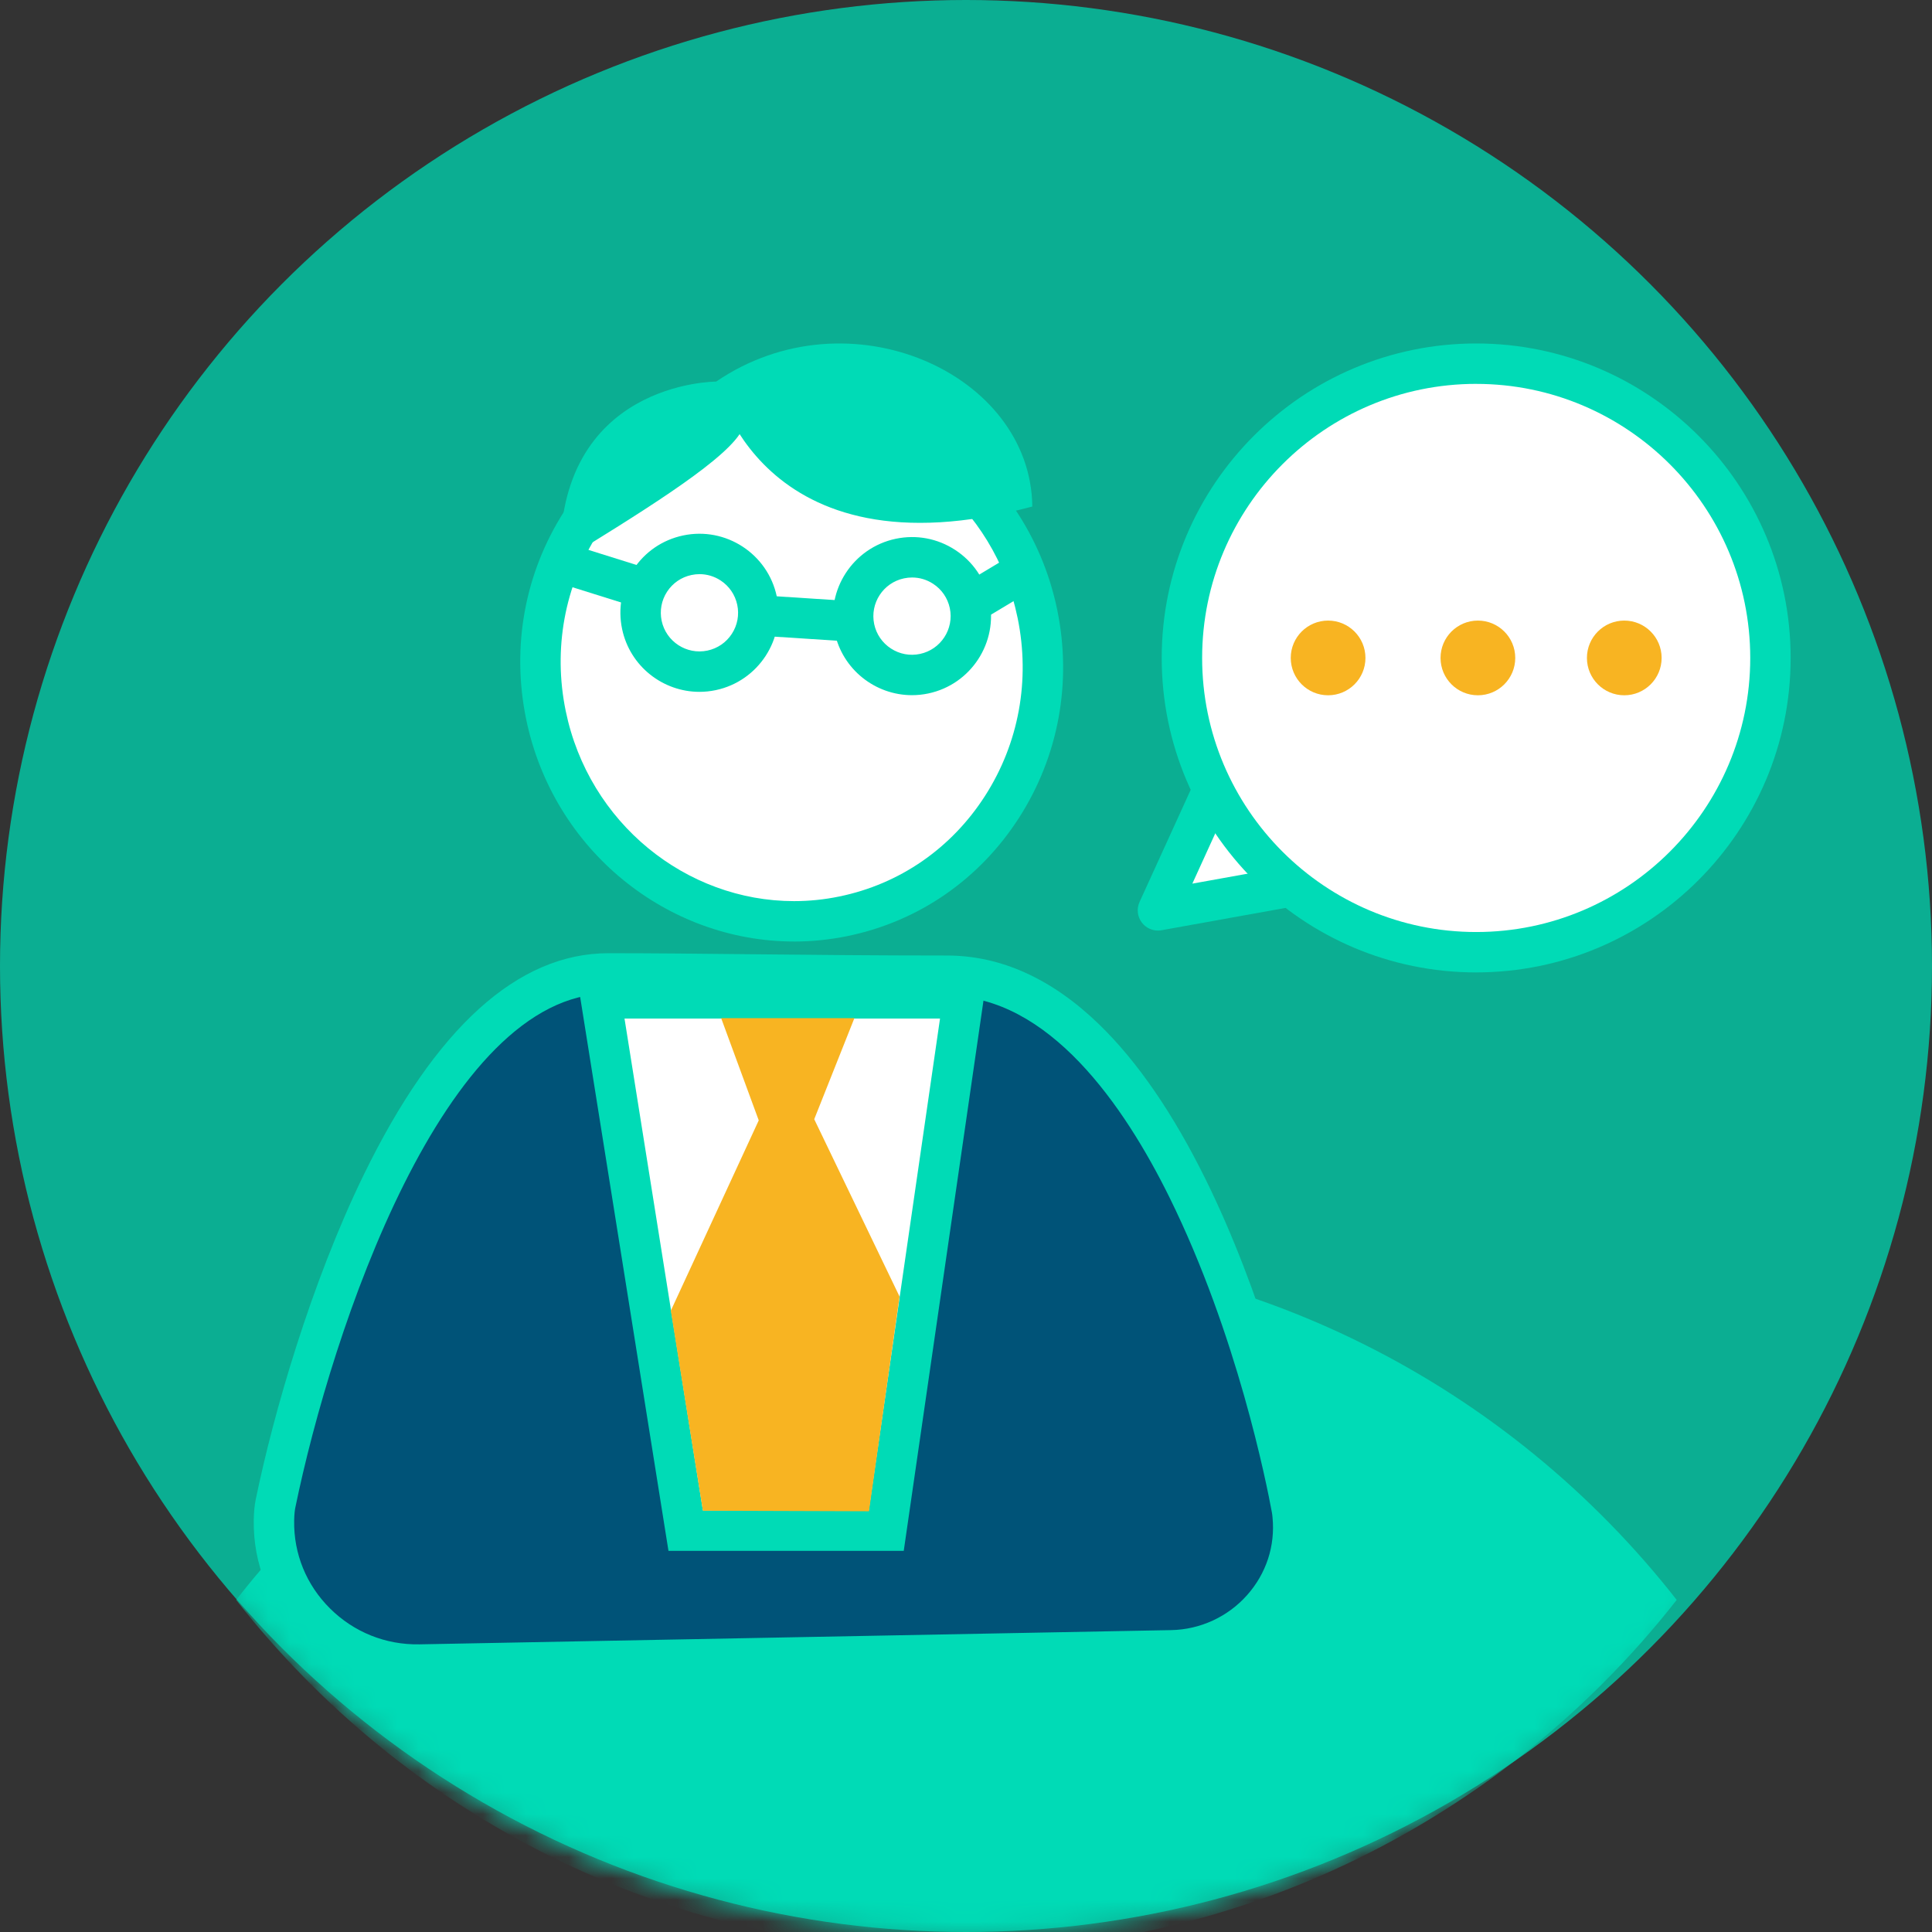 <svg xmlns="http://www.w3.org/2000/svg" xmlns:xlink="http://www.w3.org/1999/xlink" width="90" height="90" viewBox="0 0 90 90">
    <rect x="0" y="0" width="90" height="90" fill="#333333" stroke="none"/>
    <defs>
        <circle id="wn0g96bkja" cx="45" cy="45" r="45"/>
        <path id="2w7btf4puc" d="M0 0.099L87 0.099 87 32.824 0 32.824z"/>
    </defs>
    <g fill="none" fill-rule="evenodd">
        <g>
            <g>
                <g>
                    <g transform="translate(-597 -842) translate(287 747) translate(310 90) translate(0 5)">
                        <mask id="ihbfnjxvyb" fill="#fff">
                            <use xlink:href="#wn0g96bkja"/>
                        </mask>
                        <use fill="#0BAE92" xlink:href="#wn0g96bkja"/>
                        <g mask="url(#ihbfnjxvyb)">
                            <g>
                                <g transform="translate(3 16) translate(0 42.069)">
                                    <mask id="gx2q399p4d" fill="#fff">
                                        <use xlink:href="#2w7btf4puc"/>
                                    </mask>
                                    <path fill="#00DBB6" d="M75.107 16.461c-1.068 1.366-2.22 2.666-3.445 3.89-7.704 7.707-18.35 12.473-30.108 12.473h-.001c-13.627 0-25.76-6.402-33.553-16.363 1.068-1.366 2.22-2.666 3.445-3.89C19.149 4.865 29.795.099 41.553.099h.001c13.627 0 25.76 6.401 33.553 16.362" mask="url(#gx2q399p4d)"/>
                                </g>
                                <path fill="#FFF" d="M54.268 19.115L50.941 26.407 59.862 24.801" transform="translate(3 16)"/>
                                <path fill="#00DBB6" d="M50.941 27.349c-.287 0-.563-.132-.743-.364-.215-.277-.258-.65-.113-.968l3.326-7.293c.216-.473.774-.681 1.247-.466.473.216.682.774.466 1.247l-2.58 5.658 7.151-1.288c.512-.092 1.001.248 1.093.76.092.511-.248 1-.76 1.093l-8.92 1.606c-.056.01-.111.015-.167.015" transform="translate(3 16)"/>
                                <path fill="#005378" d="M41.116 29.454c-6.088 0-11.353-.109-15.771-.109-8.877 0-14.117 17.922-15.51 24.702-.04.195-.068.461-.073.782-.058 3.75 3.048 6.783 6.798 6.712l35.016-.663c3.347-.063 5.964-2.953 5.64-6.285-.01-.117-.024-.218-.04-.302-1.223-6.678-6.36-24.837-16.06-24.837" transform="translate(3 16)"/>
                                <path fill="#00DBB6" d="M25.345 30.286c-7.644 0-12.885 15.667-14.589 23.95-.018.087-.048.28-.053.607-.024 1.537.567 2.986 1.664 4.079 1.117 1.112 2.598 1.707 4.175 1.678l35.017-.663c1.347-.025 2.634-.617 3.53-1.624.898-1.007 1.32-2.296 1.19-3.63-.01-.112-.021-.183-.028-.222-.244-1.33-1.618-8.283-4.77-14.677-2.112-4.283-5.624-9.39-10.365-9.39-3.292 0-6.403-.031-9.148-.06-2.363-.024-4.596-.048-6.623-.048m-8.917 32.198c-2.035 0-3.943-.788-5.39-2.229-1.461-1.456-2.249-3.389-2.217-5.44.005-.362.037-.693.091-.958.825-4.012 2.579-10.09 5.025-15.115 3.34-6.86 7.178-10.338 11.408-10.338 2.037 0 4.274.023 6.642.048 2.74.028 5.847.06 9.13.06 2.504 0 4.888 1.08 7.084 3.207 1.782 1.727 3.454 4.16 4.968 7.233 2.528 5.126 4.206 11.197 4.933 15.17.02.11.037.237.051.38.181 1.862-.408 3.66-1.658 5.063-1.244 1.397-3.03 2.219-4.9 2.254l-35.018.663-.149.002" transform="translate(3 16)"/>
                                <path fill="#FFF" d="M45.327 12.6c1.332 6.478-2.713 12.783-9.036 14.083-6.322 1.3-12.528-2.897-13.86-9.376C21.1 10.83 25.145 4.524 31.467 3.224c6.322-1.3 12.528 2.897 13.86 9.375" transform="translate(3 16)"/>
                                <path fill="#00DBB6" d="M33.77 3.93c-.698 0-1.405.07-2.113.215-2.808.578-5.218 2.242-6.786 4.687-1.573 2.452-2.112 5.395-1.518 8.286 1.076 5.231 5.616 8.859 10.635 8.86.698 0 1.405-.07 2.114-.217 2.807-.577 5.217-2.241 6.785-4.686 1.574-2.452 2.112-5.395 1.518-8.286-1.076-5.232-5.616-8.86-10.635-8.86m.218 23.93c-5.895 0-11.22-4.24-12.479-10.362-.694-3.375-.062-6.813 1.778-9.682 1.844-2.875 4.682-4.833 7.99-5.513C38.1.899 44.814 5.434 46.25 12.41c.694 3.375.063 6.813-1.777 9.681-1.845 2.876-4.683 4.834-7.991 5.514-.836.172-1.67.255-2.493.255" transform="translate(3 16)"/>
                                <path fill="#FFF" d="M24.988 30.507L28.941 55.303 38.285 55.303 41.878 30.507z" transform="translate(3 16)"/>
                                <path fill="#00DBB6" d="M29.744 54.362h7.726l3.32-22.914H26.092l3.653 22.914zm9.355 1.882H28.14l-4.254-26.678h19.08L39.1 56.244z" transform="translate(3 16)"/>
                                <path fill="#F8B422" d="M30.594 31.429L32.345 36.191 28.249 45.059 29.744 54.375 37.479 54.401 38.905 44.399 34.93 36.137 36.801 31.429z" transform="translate(3 16)"/>
                                <path fill="#00DBB6" d="M30.362 1.776s1.952 9.244 14.727 5.82c-.067-6.216-8.556-10.03-14.727-5.82" transform="translate(3 16)"/>
                                <path fill="#00DBB6" d="M30.362 1.776s-7.487-.02-7.26 8.416c3.48-2.15 7.4-4.538 8.352-5.968 1.235-1.855-1.092-2.448-1.092-2.448M29.587 10.746c-.125 0-.25.013-.376.04-.47.099-.873.375-1.136.778-.262.403-.352.884-.253 1.354.205.97 1.162 1.594 2.133 1.389.47-.1.874-.376 1.136-.779.262-.402.352-.883.253-1.353-.1-.47-.376-.874-.779-1.137-.295-.192-.633-.292-.978-.292m-.005 5.483c-1.702 0-3.236-1.191-3.601-2.922-.203-.962-.02-1.946.517-2.77.537-.824 1.362-1.39 2.325-1.593 1.986-.42 3.943.855 4.363 2.842.419 1.986-.856 3.943-2.842 4.363-.256.054-.51.08-.762.08M39.488 10.902c-.125 0-.25.013-.375.04-.971.204-1.594 1.16-1.39 2.132.1.47.377.873.78 1.136.402.262.883.352 1.353.253.971-.205 1.594-1.162 1.39-2.133-.1-.47-.376-.874-.78-1.136-.295-.193-.633-.292-.978-.292m-.004 5.482c-1.703 0-3.236-1.19-3.602-2.921-.42-1.987.856-3.944 2.842-4.364.963-.203 1.946-.019 2.77.518.824.536 1.39 1.362 1.593 2.324.42 1.987-.855 3.944-2.842 4.363-.255.054-.51.08-.761.08" transform="translate(3 16)"/>
                                <path fill="#00DBB6" d="M37.144 13.922L31.344 13.545 31.466 11.667 37.266 12.044zM26.796 12.336L22.82 11.09 23.383 9.294 27.359 10.54zM42.651 12.942L41.681 11.329 44.249 9.786 45.218 11.399z" transform="translate(3 16)"/>
                                <path fill="#FFF" d="M79.474 14.649c0 7.57-6.137 13.708-13.708 13.708-7.57 0-13.707-6.137-13.707-13.708 0-7.57 6.137-13.708 13.707-13.708 7.57 0 13.708 6.137 13.708 13.708" transform="translate(3 16)"/>
                                <path fill="#00DBB6" d="M65.766 1.882C58.726 1.882 53 7.61 53 14.65c0 7.04 5.727 12.767 12.766 12.767 7.04 0 12.767-5.728 12.767-12.767 0-7.04-5.727-12.767-12.767-12.767m0 27.416c-8.077 0-14.649-6.572-14.649-14.65C51.117 6.573 57.69 0 65.767 0c8.077 0 14.648 6.572 14.648 14.649 0 8.077-6.571 14.649-14.649 14.649" transform="translate(3 16)"/>
                                <path fill="#F8B422" d="M60.608 14.649c0-.961-.779-1.74-1.74-1.74s-1.74.779-1.74 1.74.779 1.74 1.74 1.74 1.74-.779 1.74-1.74M67.586 14.649c0-.961-.779-1.74-1.74-1.74s-1.74.779-1.74 1.74.779 1.74 1.74 1.74 1.74-.779 1.74-1.74M74.405 14.649c0-.961-.78-1.74-1.74-1.74-.961 0-1.74.779-1.74 1.74s.779 1.74 1.74 1.74c.96 0 1.74-.779 1.74-1.74" transform="translate(3 16)"/>
                            </g>
                        </g>
                    </g>
                </g>
            </g>
        </g>
    </g>
</svg>
